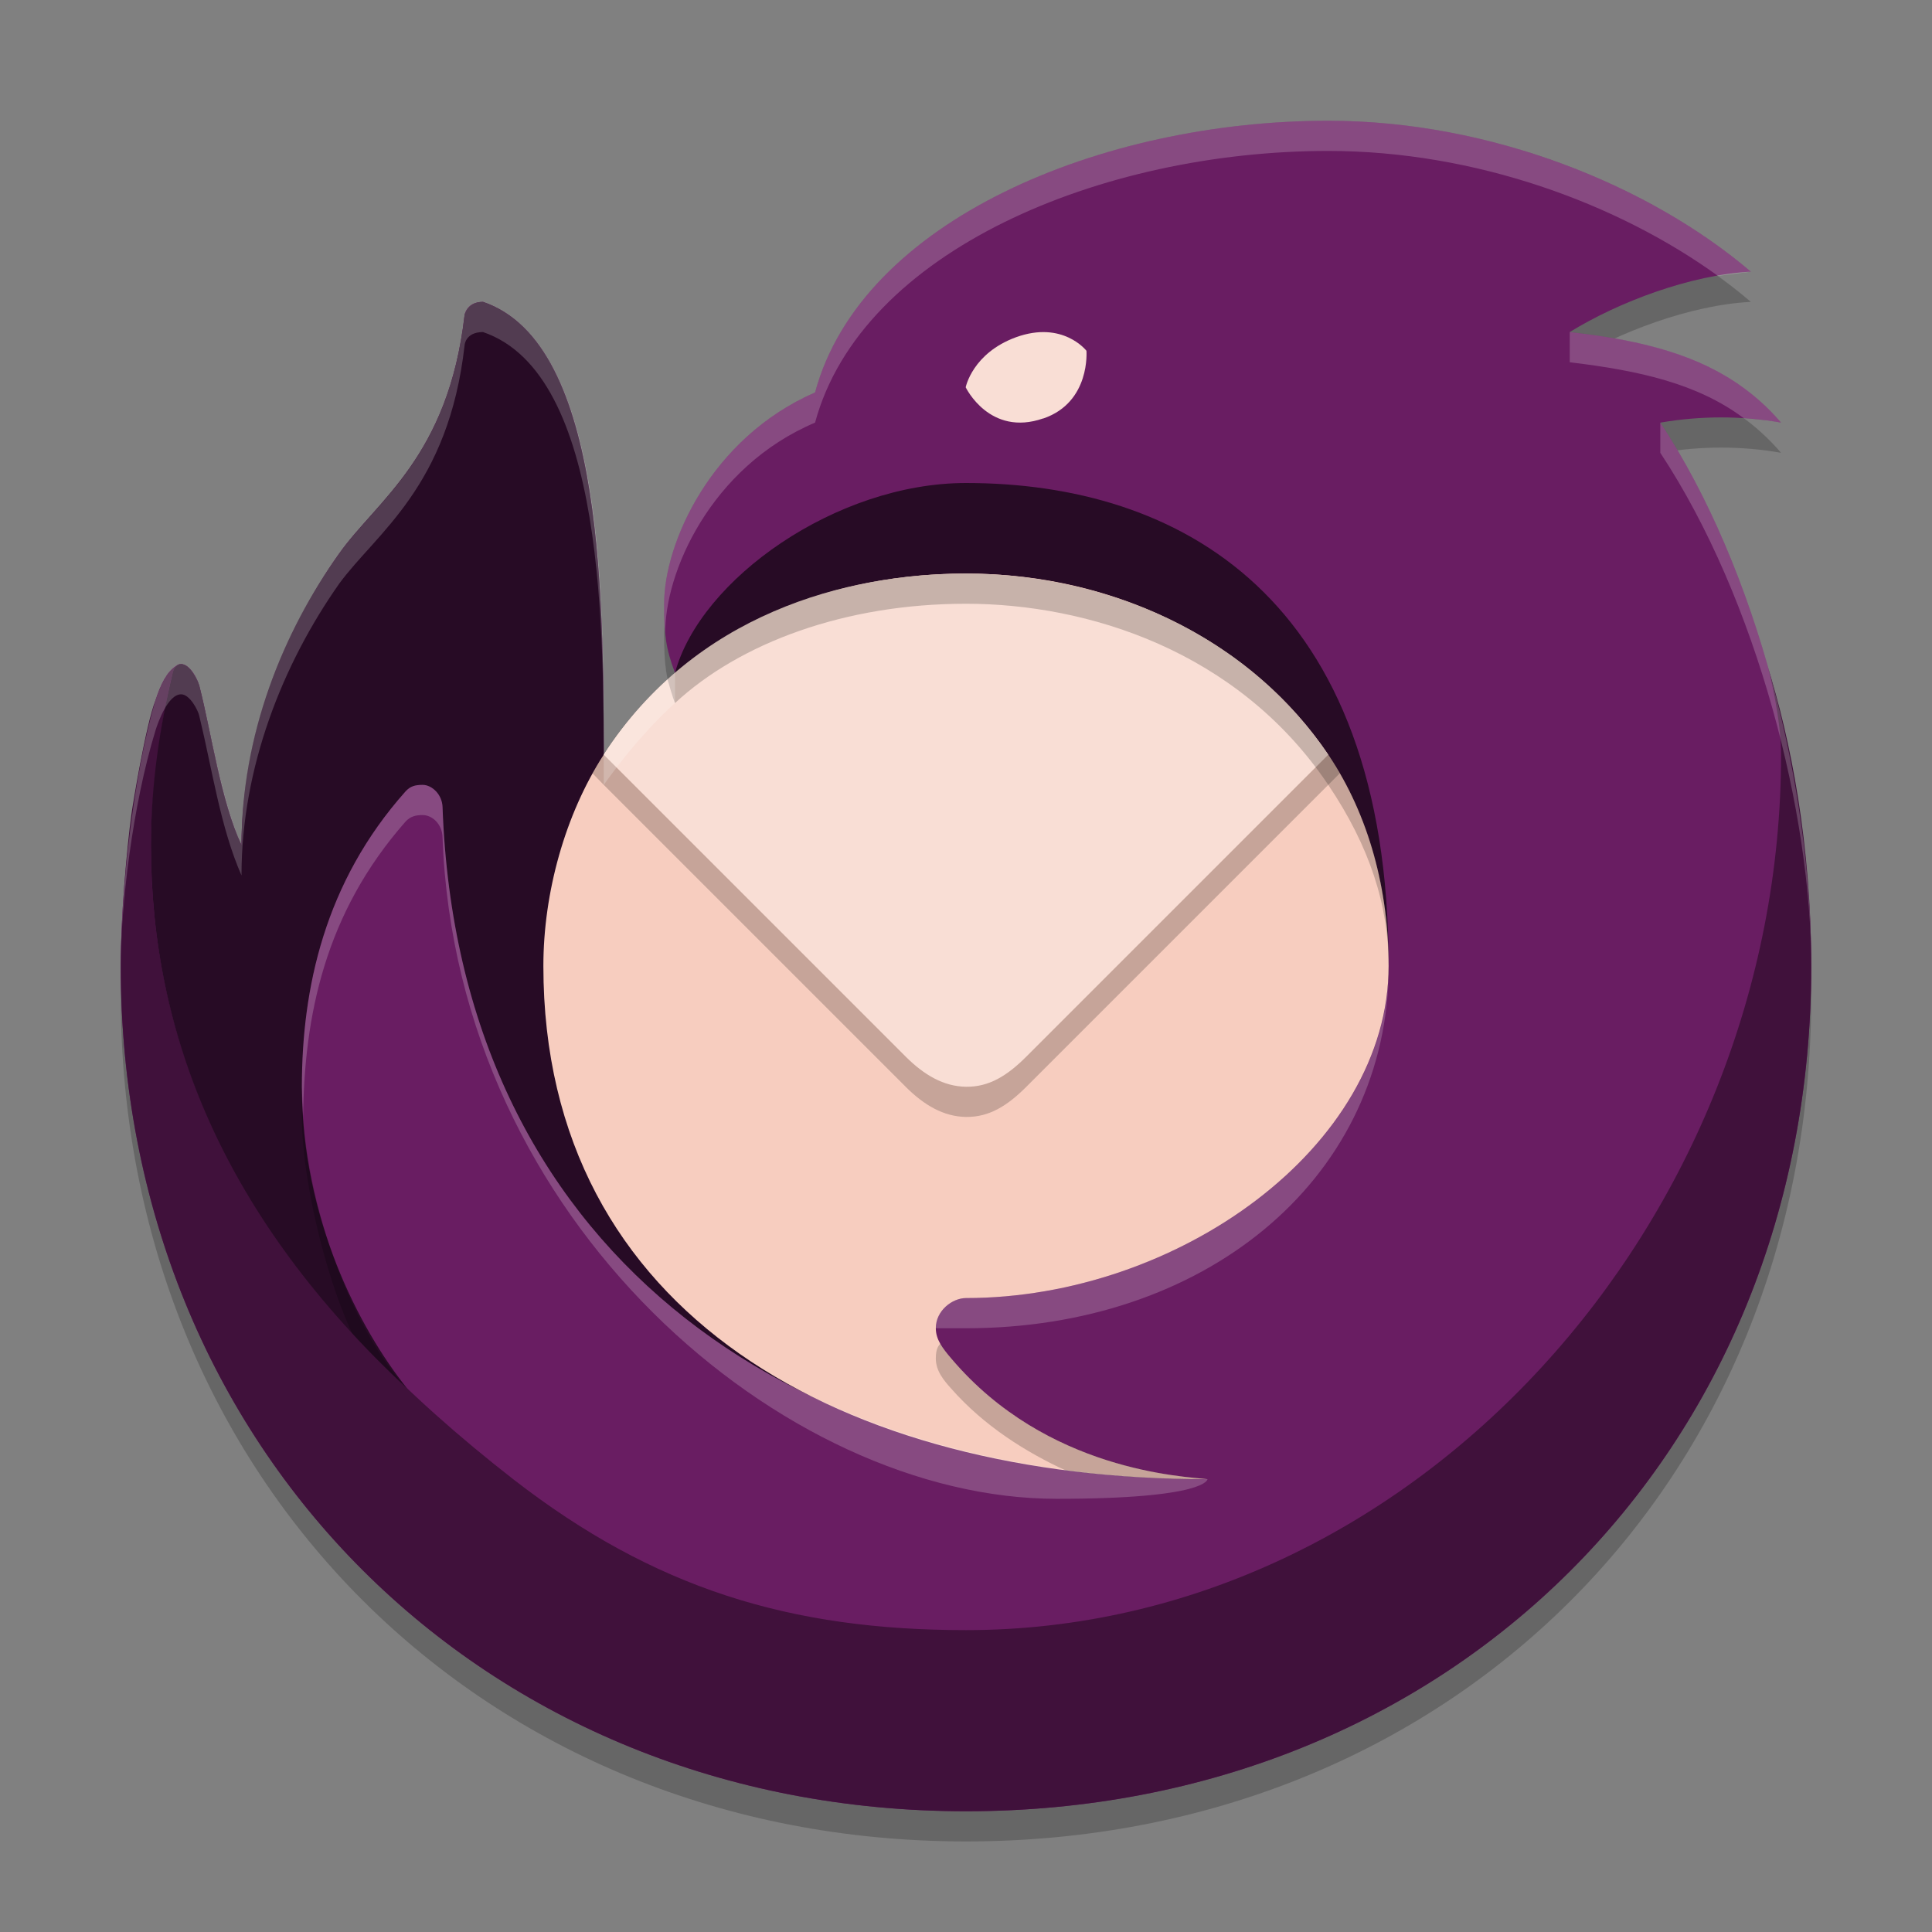 <svg xmlns="http://www.w3.org/2000/svg" width="64" height="64" version="1.1">
 <rect width="100%" height="100%" fill="#808080" stroke="none"/>
 <path style="opacity:0.2" d="M 27,14 C 28.54,8.29 36.51,5 44,5 49.41,5 54.67,7.16 58,10 56.01,10.1 53.62,11 52,12 55,12.34 57.29,13.01 59,15 57.71,14.77 56.33,14.77 55,15 58.22,19.88 60.01,27.08 60,33 60,49.15 48,61 32,61 16,61 4,49 4,33 4,30.48 4.41,26.69 5.15,24.2 5.31,23.69 5.54,23.23 5.84,23.05 5.89,23.01 5.95,23 6,23 6.31,23 6.55,23.52 6.6,23.71 7.01,25.31 7.31,27.5 8,29 8,25.68 9.36,21.96 11.24,19.33 12.49,17.58 14.85,16.13 15.39,11.44 15.39,11.44 15.44,11 16,11 20.08,12.39 20,21 20,27 22.25,27.34 22.36,23.29 22.36,23.29 22.05,22.47 22,22 22,21 22,19 23.54,15.51 27,14 Z"/>
 <path style="fill:#691d62" d="m 27,13 c 1.54,-5.71 9.51,-9 17,-9 5.41,0 10.67,2.16 14,5 -1.99,0.1 -4.38,1 -6,2 3,0.34 5.29,1.01 7,3 -1.29,-0.23 -2.67,-0.23 -4,0 3.22,4.88 5.01,12.08 5,18 C 60,48.15 48,60 32,60 16,60 4,48 4,32 4,29.48 4.41,25.69 5.15,23.2 5.31,22.69 5.54,22.23 5.84,22.05 5.89,22.01 5.95,22 6,22 6.31,22 6.55,22.52 6.6,22.71 7.01,24.31 7.31,26.5 8,28 c 0,-3.32 1.36,-7.04 3.24,-9.67 1.25,-1.75 3.61,-3.2 4.15,-7.89 0,0 0.05,-0.44 0.61,-0.44 4.08,1.39 4,10 4,16 2.25,0.34 2.36,-3.71 2.36,-3.71 C 22.05,21.47 22,21 22,20 c 0,-2 1.54,-5.49 5,-7 z"/>
 <path style="fill:#40113b" d="M 58.53,22 C 58.64,22.33 59,23.85 59,25 59,40.4 46.89,54 32,54 26.18,54 21.66,52.62 17,49 9.82,43.41 5,36.8 5,28 5,26 5.45,23.34 5.71,22.33 5.78,22.06 5.87,22 6,22 5.95,22 5.88,22.02 5.84,22.05 5.53,22.25 5.34,22.66 5.15,23.2 4.83,24.01 4.39,26.69 4.35,27 4.21,28.02 4,30.31 4,32 4,48 16,60 32,60 48,60 60,48.15 60,32 60,28 59.33,24.52 58.53,22 Z"/>
 <path style="fill:#270b25" d="M 5.71,22.33 C 5.29,24.1 5,26.01 5,28 5,34.25 7.41,40.33 13.5,46.01 11.88,44 10,40.32 10,36 10,32.75 10.75,29.22 13.44,26.21 13.59,26.05 13.74,26 14,26 c 0.31,0 0.65,0.32 0.66,0.74 C 15.18,41.29 26,49 40,49 35.52,49 22.63,43.29 32.51,41.36 37.67,40.36 46,38 46,32 46,19.7 39,16 32,16 27.71,16 23.2,19.18 22.36,22.29 22.75,23.63 21.06,26.16 20,26 c 0,-6 0.08,-14.61 -4,-16 -0.54,0 -0.61,0.44 -0.61,0.44 -0.54,4.69 -2.9,6.13 -4.15,7.89 C 9.36,20.96 8,24.33 8,28 7.31,26.5 7.01,24.31 6.6,22.71 6.55,22.53 6.3,22 6,22 5.83,22 5.75,22.15 5.71,22.33 Z"/>
 <path style="fill:#f7cdbf" d="m32 43c7 0 14-5 14-11 0-2.51-0.64-4.98-2-7-2.43-3.61-6.87-6-12-6-5.22 0-9.6 2.28-12 6-1.28 1.98-2 4.57-2 7 0 11.59 10 17 22 17-0.75-0.09-5.33-0.26-8.49-4-0.29-0.34-0.51-0.63-0.51-1 0-0.59 0.55-1 1-1z"/>
 <path style="opacity:0.2" d="m34 36c-0.64 0.64-1.24 1.01-2 1-0.74-0.01-1.39-0.39-2-1l-10-10-0.37-0.38c0.1-0.18 0.25-0.43 0.37-0.62l24 0c0.07 0.1 0.32 0.48 0.38 0.62l-0.38 0.38z"/>
 <path style="fill:#f9ded5" d="m34 35c-0.64 0.64-1.24 1.01-2 1-0.74-0.01-1.39-0.39-2-1l-10-10c3-4.65 8-6 12-6 4 0 9 1.58 12 6z"/>
 <path style="opacity:0.2" d="M 32 19 C 28 19 24.52 20.3 22.11 22.5 C 22.17 22.71 22.29 23.12 22.36 23.29 C 24.52 21.29 28 20 32 20 C 36 20 41 21.54 44 26 C 45.38 28.05 46 30 46 32 C 46 29.38 45.34 27 44 25 C 41 20.56 36 19 32 19 z M 10 36 L 10 37 C 10 39 10.75 42.2 11.66 44.16 C 12.08 44.64 12.89 45.44 13.44 45.95 C 11.62 44.01 10 39.66 10 36 z M 31.15 44.51 C 31.1 44.57 31 44.66 31 45 C 31 45.42 31.27 45.73 31.51 46 C 32.61 47.25 34 48.11 35.3 48.71 C 37.57 49.02 40 49 40 49 C 39.3 48.91 34.65 48.73 31.51 45 C 31.37 44.83 31.24 44.68 31.15 44.51 z"/>
 <path style="fill:#f9ded5" d="m34.57 13.86c1.56-0.54 1.42-2.24 1.42-2.24s-0.78-1.01-2.33-0.45c-1.45 0.53-1.67 1.66-1.67 1.66s0.79 1.65 2.57 1.03z"/>
 <path style="opacity:0.2;fill:#ffffff" d="M 44,4 C 36.51,4 28.54,7.29 27,13 23.54,14.51 22,18 22,20 22,20.31 22.01,20.69 22.04,21 22,19 23.53,15.47 27,14 28.54,8.3 36.5,5 44,5 48.87,5 53.59,6.74 56.91,9.14 L 58,9 C 54.67,6.16 49.41,4 44,4 Z M 16,10 C 15.44,10 15.39,10.44 15.39,10.44 14.85,15.13 12.49,16.58 11.24,18.33 9.36,20.96 8,24.29 8,28 7.31,26.4 7.01,24.31 6.6,22.71 6.55,22.52 6.31,22 6,22 5.56,21.99 5.21,23.02 5.15,23.2 4.41,25.69 4,29.57 4,32 4,30 4.39,26.68 5.15,24.2 5.23,23.94 5.56,23 6,23 6.29,23 6.56,23.53 6.6,23.71 7.03,25.48 7.3,27.41 8,29 8,25.43 9.36,22 11.24,19.33 12.47,17.65 14.86,16.13 15.39,11.44 15.39,11.44 15.41,11 16,11 20.08,12.39 20,21 20,26 21.24,24.25 22.36,23.29 22.36,23.29 V 22.29 C 22.36,22.29 21,23.41 20,25 20,20 20.08,11.39 16,10 Z M 52,11 V 12 C 54.33,12.28 56.23,12.71 57.76,13.85 58.23,13.88 58.51,13.92 59,14 57.28,12 55,11.34 52,11 Z M 55,14 V 15 C 58.23,19.89 60,27 60,32 60.01,26.08 58.22,18.88 55,14 Z M 14,26 C 13.74,26 13.59,26.05 13.44,26.21 10.76,29.22 10,32.73 10,36 10,36 10.01,36.34 10.04,37 10.08,33.67 10.75,30.26 13.44,27.21 13.59,27.05 13.76,27 14,27 14.32,27 14.65,27.3 14.66,27.74 15.12,40.5 26,49.65 35,49.65 40,49.65 40,49 40,49 26,49 15.18,41.29 14.66,26.74 14.65,26.32 14.31,26 14,26 Z M 46,32 C 46,32.12 46,32.24 46,32.36 46,32.24 46,32.12 46,32 Z M 46,32.36 C 45.72,38.2 38.86,43 32,43 31.53,43 31,43.42 31,44 H 32 C 39.86,44 45.79,39.17 46,32.36 Z"/>
</svg>
